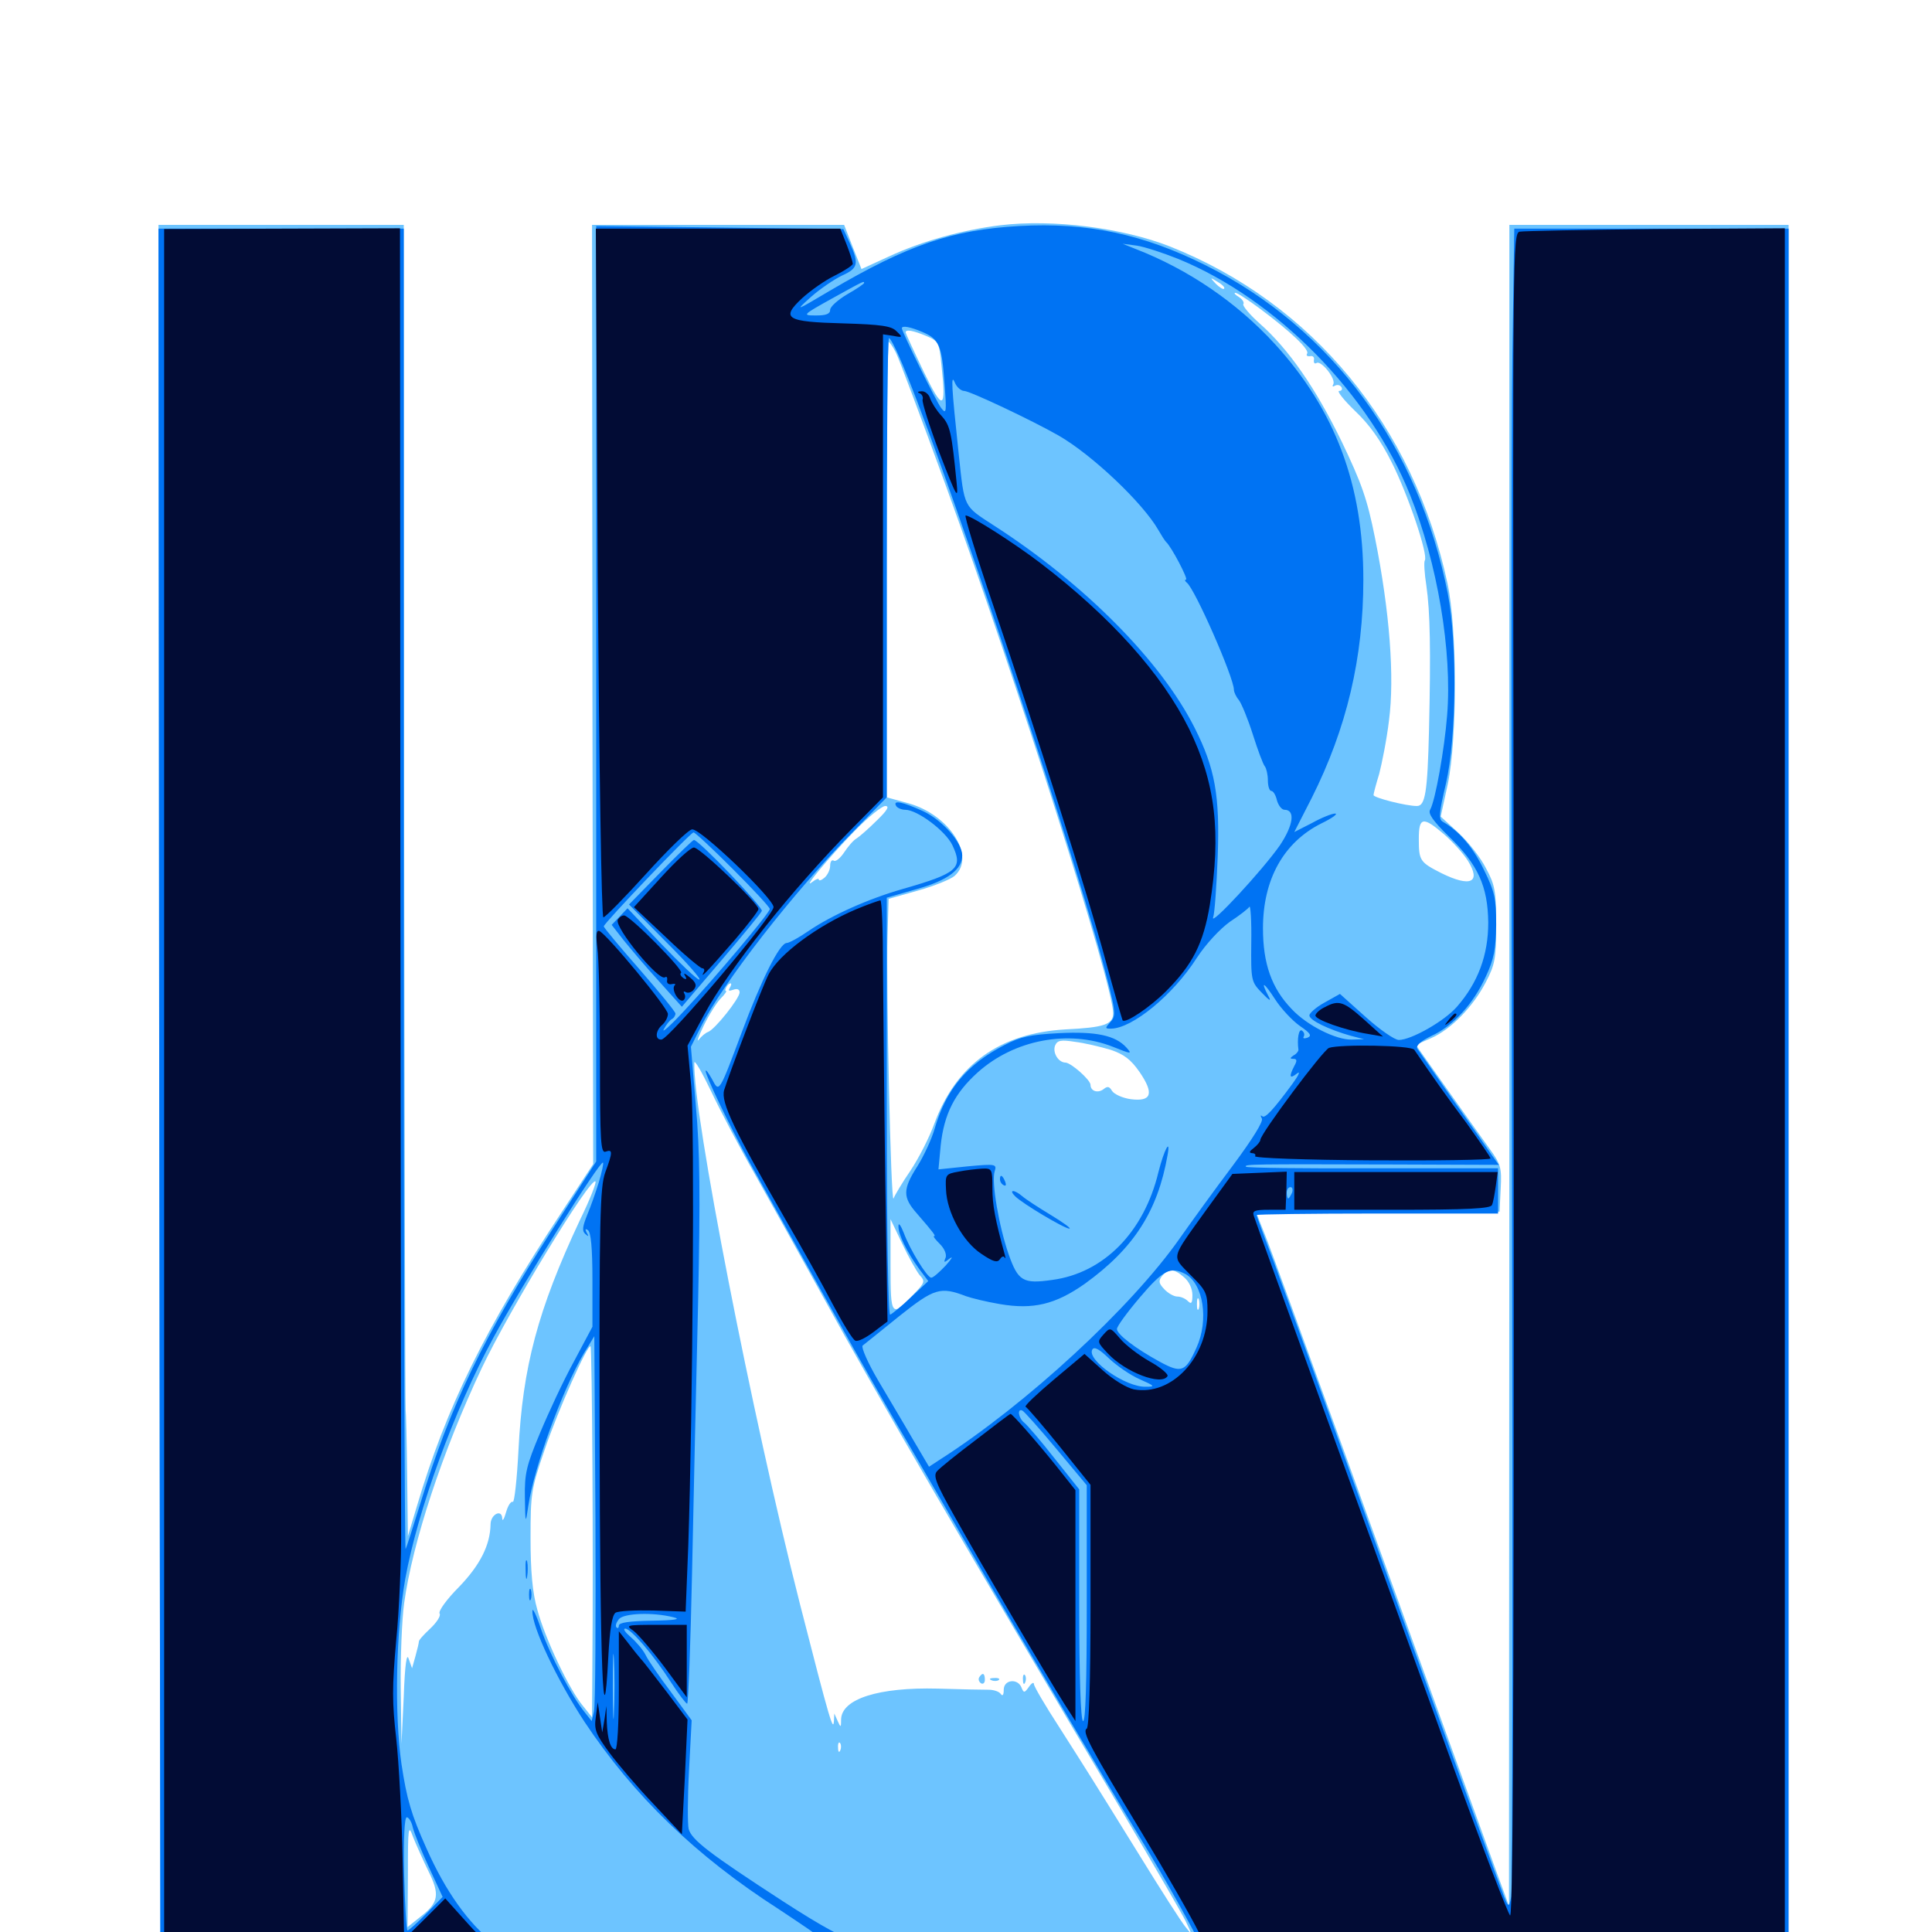 <svg xmlns="http://www.w3.org/2000/svg" viewBox="0 -1000 1000 1000">
	<path fill="#6dc4ff" d="M517.773 -883.398C498.438 -881.055 477.148 -875.195 459.961 -867.188L445.898 -860.742L441.406 -872.07L436.914 -883.594H371.68H306.445L306.641 -640.625L307.031 -397.461L290.625 -372.461C250.977 -312.305 230.859 -271.289 215.82 -220.508L211.133 -204.883L210.742 -236.719C210.547 -254.102 210.156 -269.336 209.961 -270.312C209.766 -271.484 209.375 -409.766 209.18 -577.93L208.984 -883.594H145.508H82.031L82.422 -433.008L83.008 17.773H503.906H924.805L925.391 -433.008L925.781 -883.594H853.516H781.25V-448.633L781.055 -13.477L774.609 -31.055C759.961 -71.289 730.469 -152.539 695.703 -248.828C675.195 -305.273 656.836 -356.055 654.492 -361.523L650.391 -371.875L713.281 -372.266L776.172 -372.852L776.758 -384.766C777.344 -395.508 776.758 -397.461 771.094 -405.273C767.773 -409.961 757.617 -424.023 748.828 -436.523L732.812 -459.18L740.82 -462.695C750.977 -467.188 762.305 -478.711 768.945 -491.406C773.828 -500.781 774.414 -503.711 774.414 -521.289C774.414 -538.672 773.828 -541.992 769.141 -550.586C766.406 -556.055 759.961 -564.258 754.883 -568.945L745.703 -577.344L749.414 -594.336C754.297 -617.969 754.297 -674.414 749.219 -698.047C731.641 -779.688 679.297 -843.164 605.469 -872.461C581.055 -882.031 544.922 -886.719 517.773 -883.398ZM633.594 -850.586C633.203 -850 631.25 -851.172 629.297 -853.125C626.172 -856.445 626.172 -856.641 630.273 -854.102C632.617 -852.734 634.18 -851.172 633.594 -850.586ZM652.148 -840.234C668.359 -828.125 677.93 -818.945 676.562 -816.992C675.977 -816.016 676.562 -815.43 678.125 -815.625C679.492 -816.016 680.469 -815.039 680.078 -813.672C679.883 -812.109 680.469 -811.523 681.445 -812.109C683.789 -813.672 691.797 -803.711 690.039 -800.977C689.453 -800 689.844 -799.609 691.016 -800.391C692.188 -800.977 693.555 -800.781 694.336 -799.609C694.922 -798.633 694.531 -797.656 693.164 -797.656C691.797 -797.656 695.508 -792.969 701.367 -787.305C708.789 -780.273 714.648 -772.07 720.312 -760.742C728.906 -743.75 739.258 -712.891 737.5 -709.961C736.914 -709.18 737.305 -703.125 738.281 -696.875C740.234 -683.398 740.625 -663.672 739.648 -621.875C738.867 -589.844 737.695 -582.812 733.398 -582.812C727.734 -582.812 710.938 -587.109 710.938 -588.477C710.938 -589.258 712.305 -594.336 713.867 -599.414C715.234 -604.688 717.773 -617.188 718.945 -627.148C721.875 -649.414 719.336 -683.398 711.719 -721.484C707.617 -741.992 704.688 -750 694.531 -771.289C681.055 -799.023 666.992 -819.336 652.148 -832.422C646.875 -837.109 642.969 -841.797 643.555 -842.578C644.141 -843.555 642.969 -845.117 641.211 -846.289C639.258 -847.461 638.477 -848.438 639.453 -848.438C640.43 -848.438 646.094 -844.727 652.148 -840.234ZM479.297 -826.172C485.742 -823.438 486.133 -822.852 487.305 -810.938C489.844 -787.5 488.086 -786.914 477.93 -808.008C472.852 -818.555 468.75 -827.539 468.75 -827.93C468.75 -829.688 472.656 -828.906 479.297 -826.172ZM463.672 -817.578C465.234 -814.648 476.953 -783.203 489.844 -747.852C526.953 -645.508 576.172 -490.234 576.172 -475.586C576.172 -469.727 571.484 -468.164 551.562 -467.188C517.383 -465.234 494.922 -449.023 483.594 -418.359C481.055 -411.328 475.586 -400.586 471.289 -394.141C466.992 -387.891 463.086 -381.25 462.5 -379.688C461.133 -375.781 458.594 -490.43 459.375 -515.43L459.961 -534.766L475.195 -539.062C483.594 -541.406 492.188 -544.922 494.141 -546.68C505.273 -556.641 491.406 -578.32 470.312 -584.18L458.984 -587.305V-705.273C458.984 -769.922 459.375 -823.047 459.961 -823.047C460.352 -823.047 462.109 -820.703 463.672 -817.578ZM453.906 -575.391C449.805 -571.289 444.922 -566.992 443.359 -566.016C441.602 -565.039 438.867 -561.719 436.914 -558.789C434.961 -555.859 432.617 -553.906 431.641 -554.492C430.469 -555.273 429.688 -553.906 429.688 -551.953C429.688 -549.805 428.32 -547.07 426.758 -545.703C425.195 -544.336 423.828 -543.945 423.828 -544.727C423.828 -545.508 422.266 -544.922 420.508 -543.555C414.648 -538.867 428.711 -555.859 442.188 -569.727C449.219 -576.953 456.445 -582.812 458.203 -582.812C460.547 -582.812 459.375 -580.664 453.906 -575.391ZM747.461 -568.164C751.953 -564.258 757.422 -558.203 759.766 -554.492C766.797 -543.164 761.133 -540.625 746.094 -548.047C734.961 -553.711 734.375 -554.492 734.375 -565.82C734.375 -577.148 736.523 -577.539 747.461 -568.164ZM377.734 -488.672C376.758 -487.109 377.344 -486.914 379.492 -487.695C381.641 -488.477 382.812 -487.891 382.812 -486.328C382.812 -483.203 369.922 -466.992 366.406 -465.82C365.234 -465.43 363.086 -463.672 361.719 -461.914C360.352 -460.156 361.523 -463.477 364.258 -469.141C366.992 -474.805 371.094 -481.25 373.047 -483.203C375.195 -485.352 376.367 -487.109 375.781 -487.109C375.195 -487.109 375.391 -488.086 375.977 -489.062C376.562 -490.234 377.539 -491.016 378.125 -491.016C378.711 -491.016 378.516 -490.039 377.734 -488.672ZM574.805 -456.641C581.836 -454.297 585.352 -451.562 589.844 -445.117C597.461 -433.984 596.094 -429.688 585.352 -431.055C581.055 -431.641 576.758 -433.594 575.586 -435.352C574.219 -437.695 573.242 -437.891 571.289 -436.328C568.359 -433.984 564.453 -435.156 564.453 -438.477C564.453 -441.016 554.492 -449.805 551.562 -450C547.852 -450 544.727 -455.078 546.094 -458.789C547.266 -461.523 549.023 -461.914 556.445 -460.742C561.328 -460.156 569.531 -458.203 574.805 -456.641ZM390.625 -392.383C398.438 -378.516 414.062 -350.391 425.391 -329.883C454.102 -277.539 500.195 -198.438 582.031 -60.352C597.266 -34.57 611.523 -9.961 613.672 -5.664C617.188 1.758 617.188 1.953 613.672 -2.539C611.523 -5.078 600.781 -21.875 589.844 -39.648C563.477 -82.227 563.281 -82.422 548.242 -106.055C541.016 -117.188 535.156 -127.148 535.156 -128.32C535.156 -129.492 533.984 -128.906 532.617 -126.953C530.273 -123.633 529.883 -123.633 528.711 -126.562C526.758 -131.445 519.531 -130.664 519.531 -125.391C519.531 -122.656 518.945 -121.875 517.969 -123.242C517.188 -124.414 514.453 -125.391 511.719 -125.391C508.984 -125.391 497.266 -125.586 485.352 -125.977C454.883 -126.758 435.742 -120.703 435.352 -110.156C435.352 -105.664 435.156 -105.664 433.594 -109.18L431.836 -113.086L431.641 -109.18C431.25 -103.711 429.688 -108.594 414.062 -169.727C389.258 -267.188 358.594 -424.023 359.375 -450C359.57 -451.562 363.281 -445.117 367.969 -435.352C372.461 -425.781 382.617 -406.445 390.625 -392.383ZM660.742 -395.898C663.086 -396.289 660.742 -396.68 655.273 -396.68C650 -396.68 647.852 -396.289 650.977 -395.898C653.906 -395.508 658.203 -395.508 660.742 -395.898ZM300.195 -368.555C278.32 -321.875 270.508 -292.383 268.359 -249.414C267.578 -234.18 266.211 -222.07 265.43 -222.656C264.453 -223.047 262.891 -220.703 261.914 -217.188C260.938 -213.672 259.961 -212.305 259.961 -214.062C259.766 -219.141 253.906 -216.211 253.906 -210.938C253.711 -200.195 248.438 -189.844 237.5 -178.516C231.25 -172.266 226.758 -166.016 227.539 -164.844C228.32 -163.672 225.977 -160.156 222.656 -157.031C219.336 -153.906 216.602 -150.977 216.797 -150.195C216.797 -149.609 216.016 -146.289 215.039 -142.773L213.281 -136.523L211.523 -141.406C210.547 -144.727 209.57 -138.672 208.984 -121.875L207.812 -97.461L207.422 -126.172C207.227 -141.992 208.008 -161.719 209.18 -170.117C213.477 -201.562 229.102 -249.023 249.414 -291.992C263.477 -321.68 305.664 -391.016 308.203 -388.477C308.789 -387.891 305.273 -378.906 300.195 -368.555ZM475.977 -340.039C478.906 -336.914 478.711 -336.133 473.438 -330.664C461.328 -317.773 460.938 -318.164 460.938 -344.922V-368.945L466.992 -356.25C470.312 -349.219 474.414 -341.992 475.977 -340.039ZM612.891 -338.867C615.43 -336.719 617.188 -333.008 617.188 -329.688C617.188 -325.391 616.602 -324.805 614.844 -326.562C613.477 -327.93 611.133 -328.906 609.375 -328.906C607.617 -328.906 604.492 -330.664 602.539 -332.812C599.609 -335.938 599.609 -337.109 601.562 -339.648C604.883 -343.555 607.812 -343.359 612.891 -338.867ZM620.508 -322.656C619.922 -321.289 619.531 -322.266 619.531 -325C619.531 -327.734 619.922 -328.711 620.508 -327.539C620.898 -326.172 620.898 -323.828 620.508 -322.656ZM306.641 -240.039C306.836 -205.664 306.836 -162.695 306.641 -144.336L306.445 -111.133L301.758 -116.992C294.531 -125.586 282.031 -152.148 278.125 -166.797C275.586 -175.586 274.609 -186.914 274.609 -203.906C274.609 -226.953 275 -229.492 281.836 -249.414C288.672 -269.727 304.297 -304.688 305.664 -303.125C306.055 -302.734 306.445 -274.414 306.641 -240.039ZM434.961 -94.141C434.375 -92.578 433.789 -93.164 433.789 -95.312C433.594 -97.461 434.18 -98.633 434.766 -97.852C435.352 -97.266 435.547 -95.508 434.961 -94.141ZM221.68 -31.641C227.734 -19.531 227.148 -15.234 217.773 -8.008L210.938 -2.539L211.133 -29.492C211.133 -54.688 211.328 -56.055 213.867 -49.023C215.43 -45.117 218.945 -37.305 221.68 -31.641ZM506.836 -131.836C506.25 -130.859 506.641 -129.492 507.812 -128.711C508.789 -128.125 509.766 -128.906 509.766 -130.469C509.766 -133.984 508.594 -134.57 506.836 -131.836ZM529.492 -130.469C529.492 -128.32 530.078 -127.734 530.664 -129.297C531.25 -130.664 531.055 -132.422 530.469 -133.008C529.883 -133.789 529.297 -132.617 529.492 -130.469ZM513.281 -130.273C511.719 -130.859 512.305 -131.445 514.453 -131.445C516.602 -131.641 517.773 -131.055 516.992 -130.469C516.406 -129.883 514.648 -129.688 513.281 -130.273Z"/>
	<path fill="#0073f3" d="M308.594 -641.016V-398.828L286.328 -364.258C250.195 -308.203 233.008 -272.266 217.773 -222.461C213.867 -209.766 210.352 -198.828 209.961 -198.242C209.375 -197.852 208.984 -351.367 208.984 -539.453V-881.641H145.508H82.031L82.422 -433.008L83.008 15.82L504.492 16.406L925.781 16.797V-432.422V-881.641H854.883H783.789L782.812 -816.797C782.227 -781.055 782.227 -588.281 782.617 -388.477C783.008 -188.672 782.812 -22.07 782.227 -18.359C780.859 -11.523 780.859 -11.719 775.195 -27.148C765.43 -53.516 726.172 -161.719 696.289 -244.922C680.664 -288.477 663.867 -334.375 659.18 -347.266C654.297 -359.961 650.391 -370.703 650.391 -371.094C650.391 -371.484 678.516 -371.875 712.891 -371.875H775.391V-383.594V-395.312H710.742C675.195 -395.117 645.508 -395.508 644.922 -396.094C643.75 -397.461 648.047 -397.461 721.289 -397.266L775.781 -397.07L771.875 -402.539C769.922 -405.469 760.742 -418.555 751.562 -431.445C742.578 -444.336 734.375 -456.055 733.594 -457.227C732.812 -458.789 735.352 -461.133 741.016 -463.867C752.148 -468.945 762.695 -480.469 769.141 -494.727C773.242 -503.516 774.219 -508.594 774.414 -521.289C774.414 -535.156 773.633 -538.477 767.969 -550C762.305 -561.719 755.078 -569.922 746.875 -574.609C744.531 -575.977 744.727 -578.711 748.438 -594.531C753.906 -618.555 754.297 -666.797 749.414 -692.578C734.375 -768.945 689.453 -830.078 624.023 -862.695C591.602 -878.906 562.695 -884.961 527.539 -883.008C492.773 -881.055 469.922 -873.242 429.688 -849.609C411.523 -838.867 411.328 -838.672 419.727 -846.289C424.609 -850.586 431.836 -855.469 435.938 -857.422C444.141 -861.133 444.727 -863.477 439.844 -874.219L436.523 -881.445L372.656 -882.227L308.594 -883.008ZM609.766 -866.016C660.547 -845.312 708.984 -796.094 729.883 -743.75C743.945 -708.789 751.758 -662.695 749.023 -629.688C747.656 -612.305 742.969 -585.742 740.234 -580.859C739.062 -578.906 741.797 -575 749.805 -567.188C765.039 -552.539 770.117 -541.211 770.312 -522.461C770.312 -505.664 765.039 -491.406 754.102 -478.906C747.656 -471.484 730.469 -461.719 724.023 -461.719C721.875 -461.719 714.258 -466.992 706.836 -473.633L693.555 -485.547L685.547 -481.055C681.25 -478.711 677.734 -475.586 677.734 -474.414C677.734 -471.875 688.086 -466.992 699.219 -463.867L706.055 -462.109L699.609 -461.914C691.602 -461.719 676.562 -469.141 668.555 -477.734C658.203 -488.477 653.711 -501.172 653.711 -519.531C653.711 -544.922 664.453 -564.062 683.984 -573.828C689.648 -576.562 692.773 -578.906 691.016 -578.906C689.453 -578.906 683.984 -576.758 679.102 -574.023L669.922 -569.336L678.906 -586.914C697.07 -623.047 705.664 -659.57 705.664 -700C705.664 -749.219 691.016 -787.891 659.766 -822.07C640.039 -843.555 615.039 -860.547 587.891 -871.094L581.055 -873.828L588.477 -872.852C592.383 -872.266 601.953 -869.141 609.766 -866.016ZM447.266 -853.516C447.266 -853.125 443.359 -850.391 438.477 -847.656C433.594 -844.727 429.688 -841.211 429.688 -839.648C429.688 -837.5 427.539 -836.719 422.461 -836.719C415.039 -836.719 415.234 -836.914 430.664 -845.508C447.266 -854.688 447.266 -854.688 447.266 -853.516ZM477.539 -828.125C486.133 -824.414 487.5 -821.289 488.867 -801.562C490.039 -786.328 489.844 -785.352 487.109 -788.867C484.57 -792.188 466.797 -828.32 466.797 -830.078C466.797 -831.641 471.094 -830.859 477.539 -828.125ZM465.625 -814.844C485.156 -770.703 551.172 -574.219 570.508 -502.93C577.539 -476.562 577.93 -474.414 574.805 -471.094C571.875 -467.773 571.875 -467.578 575 -467.578C585.938 -467.578 607.227 -484.961 619.531 -504.297C624.414 -511.719 631.445 -519.141 636.523 -522.852C641.602 -526.172 646.094 -529.688 646.68 -530.664C647.266 -531.641 647.852 -523.242 647.656 -512.109C647.461 -492.383 647.656 -491.797 653.125 -486.133C657.227 -481.836 658.203 -481.445 656.445 -484.57C652.148 -492.773 654.297 -491.602 659.961 -482.812C663.086 -477.93 668.945 -471.68 672.852 -468.945C678.32 -465.234 679.102 -463.867 676.758 -462.891C675 -462.305 674.219 -462.5 674.805 -463.477C675.391 -464.453 675 -465.82 673.828 -466.602C672.266 -467.578 671.289 -462.305 672.07 -456.641C672.07 -455.859 671.094 -454.492 669.531 -453.711C667.578 -452.344 667.578 -451.953 669.531 -451.953C671.289 -451.953 671.484 -450.977 669.922 -448.242C666.992 -442.578 667.578 -441.406 671.289 -444.336C673.242 -445.898 672.266 -443.555 669.141 -439.258C658.789 -425.195 654.688 -420.898 653.32 -422.266C652.344 -423.047 652.344 -422.461 653.125 -421.094C654.102 -419.727 648.242 -410.352 638.086 -396.68C629.102 -384.766 616.797 -367.773 610.742 -359.18C585.742 -323.438 531.25 -273.047 485.938 -244.141L480.859 -240.82L472.461 -255.078C467.969 -262.891 459.766 -276.562 454.492 -285.547C449.219 -294.531 445.703 -302.539 446.484 -303.516C447.461 -304.297 456.055 -311.133 465.43 -318.75C483.594 -333.203 486.719 -334.18 500 -329.102C502.734 -328.125 510.547 -326.172 517.578 -325C534.766 -322.07 546.289 -324.805 561.523 -335.547C586.719 -353.711 599.219 -373.047 604.297 -401.953C606.055 -411.523 602.539 -404.883 599.609 -393.359C592.188 -362.305 571.289 -341.016 544.531 -337.5C529.492 -335.352 526.953 -336.914 522.07 -350.781C516.992 -365.43 513.086 -388.281 514.844 -393.75C516.016 -397.461 515.43 -397.656 500.781 -396.289L485.742 -394.727L486.914 -407.227C488.672 -423.438 494.141 -434.18 506.055 -444.922C525 -461.914 553.125 -467.188 575.977 -458.203C585.742 -454.297 586.133 -454.297 583.008 -457.812C577.344 -464.062 567.383 -466.211 548.047 -465.234C533.594 -464.453 528.32 -463.477 520.117 -459.18C500.586 -449.219 489.648 -436.133 483.789 -415.82C482.227 -410.352 478.125 -401.562 474.805 -396.289C467.188 -384.375 467.188 -380.273 474.609 -371.875C483.398 -361.719 484.57 -360.156 483.398 -360.156C482.812 -360.156 484.18 -358.398 486.523 -356.055C488.867 -353.711 490.039 -350.781 489.453 -349.023C488.281 -346.289 488.672 -346.289 491.602 -348.633C493.555 -350 492.578 -348.438 489.453 -344.922C486.133 -341.406 483.008 -338.672 482.031 -338.672C479.883 -338.672 470.898 -353.32 467.773 -361.914C466.211 -365.82 465.039 -367.383 465.039 -365.43C464.844 -361.133 469.531 -351.758 475.781 -343.164L480.469 -336.914L471.484 -328.516C466.602 -323.828 461.719 -319.922 460.742 -319.531C459.766 -319.141 458.984 -361.719 458.984 -427.148V-535.352L474.609 -539.844C490.625 -544.336 498.047 -550 498.047 -557.227C498.047 -563.867 487.891 -575.391 477.93 -580.078C467.188 -584.961 461.914 -586.133 463.867 -582.812C464.453 -581.836 466.602 -580.859 468.555 -580.859C474.805 -580.859 489.453 -569.922 492.969 -562.5C498.633 -550.586 495.703 -548.047 467.188 -539.844C449.414 -534.766 430.273 -526.172 418.555 -518.164C413.477 -514.648 408.398 -511.914 407.227 -511.914C403.516 -511.914 393.945 -492.578 383.984 -465.82C372.07 -433.984 372.266 -434.375 368.555 -441.406C366.797 -444.531 365.43 -446.484 365.234 -445.703C365.234 -443.164 377.148 -418.164 387.305 -399.609C436.523 -311.133 455.664 -277.148 470.117 -252.734C479.297 -237.109 494.727 -210.352 504.688 -193.164C524.414 -158.789 574.609 -74.023 591.016 -47.266C602.539 -28.516 619.727 2.344 621.68 7.422C622.852 10.742 618.164 10.938 540.82 10.938C459.18 10.938 458.594 10.938 457.617 6.836C456.836 4.297 456.055 3.711 455.078 4.883C454.102 6.641 451.172 6.641 443.945 5.078C437.109 3.516 425.586 -2.734 405.078 -16.016C367.188 -40.625 358.008 -47.656 356.445 -53.32C355.859 -55.859 355.859 -69.531 356.641 -83.789L358.008 -109.57L347.266 -124.219C341.406 -132.031 335.352 -140.82 334.18 -143.359C332.812 -146.094 329.297 -150.195 326.562 -152.539C323.633 -155.078 322.266 -157.031 323.633 -157.031C326.562 -157.031 338.281 -143.359 347.266 -129.297C351.172 -123.242 355.078 -118.164 355.664 -118.164C356.25 -117.969 357.422 -148.438 358.203 -185.742C358.984 -223.242 360.352 -285.938 361.328 -325.586C362.5 -381.055 362.305 -404.297 360.156 -427.734L357.617 -458.203L362.695 -468.359C373.828 -490.82 410.938 -538.477 441.016 -568.945L458.984 -587.305V-706.25C458.984 -771.484 459.375 -825 460.156 -825C460.742 -825 463.281 -820.312 465.625 -814.844ZM499.023 -797.656C501.953 -797.656 534.18 -782.422 547.852 -774.609C565.234 -764.648 591.602 -739.648 599.609 -725.586C601.172 -722.852 602.93 -720.117 603.516 -719.531C606.25 -717.188 615.234 -700 613.867 -700C613.086 -700 613.281 -699.219 614.258 -698.438C618.359 -695.508 638.672 -649.219 638.672 -642.969C638.672 -641.797 639.844 -639.258 641.211 -637.695C642.578 -635.938 645.898 -627.93 648.438 -619.922C650.977 -611.914 653.711 -604.492 654.688 -603.32C655.469 -602.344 656.25 -599.023 656.25 -596.094C656.25 -593.164 657.031 -590.625 658.008 -590.625C658.984 -590.625 660.352 -588.477 660.938 -585.742C661.719 -583.008 663.477 -580.859 664.844 -580.859C670.508 -580.859 669.531 -573.047 662.5 -562.5C653.516 -549.609 625.977 -519.922 627.93 -525.195C628.711 -527.344 629.688 -541.406 630.273 -556.445C631.445 -588.281 628.906 -602.344 618.359 -623.242C600.977 -657.812 561.328 -697.852 514.258 -728.125C498.633 -738.281 499.219 -736.914 496.289 -764.453C492.383 -800.977 492.188 -806.641 494.141 -802.148C495.117 -799.609 497.461 -797.656 499.023 -797.656ZM379.297 -550.195C389.844 -539.648 398.438 -530.469 398.438 -529.492C398.438 -527.539 370.508 -494.336 353.906 -476.562C347.07 -469.141 342.383 -465.039 343.555 -467.188C344.727 -469.531 346.68 -471.875 347.656 -472.461C348.828 -473.047 349.609 -474.414 349.609 -475.391C349.609 -476.367 341.211 -486.523 331.055 -498.242C320.898 -509.766 312.5 -519.922 312.5 -520.508C312.5 -522.07 357.422 -569.141 358.984 -569.141C359.766 -569.141 368.945 -560.547 379.297 -550.195ZM309.961 -388.086C308.398 -383.008 305.664 -375.195 303.906 -371.094C301.562 -365.234 301.172 -362.891 302.93 -361.328C304.688 -359.766 304.883 -359.961 303.711 -361.914C302.734 -363.672 302.93 -364.258 304.297 -363.281C305.859 -362.305 306.641 -353.906 306.641 -337.695V-313.281L297.07 -295.312C291.602 -285.352 283.789 -268.555 279.492 -258.203C272.461 -241.406 271.484 -237.305 271.68 -225C271.875 -210.938 272.07 -210.938 273.438 -220.508C276.367 -240.43 291.211 -280.859 302.148 -299.414L307.617 -308.398L308.203 -213.672C308.398 -161.523 308.203 -116.797 307.422 -114.062L306.25 -109.18L302.539 -113.867C295.898 -122.07 284.766 -143.164 280.078 -156.641C277.734 -163.867 275.586 -168.164 275.586 -166.211C275.195 -158.008 288.477 -130.273 302.539 -108.789C328.125 -70.312 360.352 -39.258 402.93 -11.914C414.453 -4.297 423.633 1.953 423.438 2.148C423.047 2.539 416.992 4.883 409.961 7.812L397.07 12.891H330.664H264.258L256.25 6.445C242.383 -4.492 230.664 -20.898 220.703 -43.359C212.891 -60.742 210.547 -68.75 207.812 -86.914C204.102 -112.891 204.883 -155.078 209.766 -182.812C216.211 -218.359 234.961 -269.922 255.273 -307.422C270.117 -334.961 310.742 -399.609 312.109 -398.242C312.5 -397.852 311.523 -393.359 309.961 -388.086ZM668.75 -382.617C667.969 -381.055 667.188 -379.688 666.797 -379.688C666.406 -379.688 666.016 -381.055 666.016 -382.617C666.016 -384.18 666.797 -385.547 667.969 -385.547C668.945 -385.547 669.336 -384.18 668.75 -382.617ZM613.477 -340.625C622.852 -335.547 625.781 -316.797 619.336 -302.539C613.672 -289.844 611.523 -289.062 600.391 -295.117C587.5 -302.148 578.125 -309.375 578.125 -312.109C578.125 -313.477 583.398 -320.703 590.039 -328.516C602.148 -342.773 605.859 -344.531 613.477 -340.625ZM589.844 -286.133C597.852 -282.617 598.047 -282.227 593.164 -282.227C582.617 -281.836 562.109 -296.289 565.43 -301.562C566.406 -303.125 569.141 -301.562 574.023 -296.875C577.93 -293.164 584.961 -288.281 589.844 -286.133ZM546.68 -250.195L562.5 -231.25V-169.531C562.5 -129.102 561.914 -108.398 560.547 -109.18C559.375 -109.961 558.594 -132.227 558.594 -169.727V-229.102L545.703 -245.312C538.672 -254.297 531.641 -262.5 530.078 -263.672C527.148 -266.016 526.367 -271.094 529.102 -269.922C529.883 -269.727 537.891 -260.742 546.68 -250.195ZM348.633 -162.891C352.734 -161.914 349.414 -161.328 337.5 -161.133C325.781 -160.938 320.312 -160.156 320.312 -158.594C320.312 -157.422 319.727 -157.031 319.141 -157.617C318.359 -158.398 318.945 -160.156 320.312 -161.914C322.852 -165.039 337.891 -165.625 348.633 -162.891ZM317.773 -113.672C317.578 -105.859 317.188 -111.719 317.188 -126.758C317.188 -141.797 317.383 -148.242 317.773 -141.016C318.164 -133.789 318.164 -121.484 317.773 -113.672ZM213.672 -54.102C214.453 -50.977 218.164 -41.797 222.07 -33.398L229.102 -18.164L220.703 -9.57C216.016 -4.688 211.523 -0.781 210.938 -0.781C210.352 -0.781 209.57 -14.062 209.18 -30.078C208.789 -48.633 209.375 -59.375 210.547 -59.375C211.523 -59.375 213.086 -57.031 213.672 -54.102ZM517.578 -389.648C517.578 -388.477 518.359 -387.109 519.531 -386.523C520.703 -385.938 520.898 -386.719 520.312 -388.281C518.945 -391.797 517.578 -392.383 517.578 -389.648ZM525.391 -380.859C529.297 -376.953 550.977 -364.062 553.516 -364.062C554.688 -364.062 550.391 -367.188 543.945 -371.094C537.5 -375 530.859 -379.297 529.102 -380.859C525 -384.375 521.875 -384.375 525.391 -380.859ZM341.797 -548.438L325.586 -531.836L344.922 -512.305C355.469 -501.758 363.281 -492.969 361.914 -492.969C360.742 -492.969 351.953 -501.367 342.188 -511.523L324.805 -529.883L320.703 -525.586L316.602 -521.289L322.852 -513.281C326.367 -508.984 334.375 -499.414 341.016 -492.188L352.93 -478.906L373.242 -502.734C384.375 -515.82 393.945 -527.344 394.336 -528.516C394.922 -530.469 361.719 -565.234 359.18 -565.234C358.594 -565.234 350.781 -557.617 341.797 -548.438ZM272.07 -187.305C272.07 -183.008 272.461 -181.445 272.852 -183.984C273.242 -186.328 273.242 -189.844 272.852 -191.797C272.266 -193.555 271.875 -191.602 272.07 -187.305ZM273.828 -174.609C273.828 -171.875 274.219 -170.898 274.805 -172.266C275.195 -173.438 275.195 -175.781 274.805 -177.148C274.219 -178.32 273.828 -177.344 273.828 -174.609Z"/>
	<path fill="#020c35" d="M84.961 -433.203V14.844H168.164C213.867 14.844 255.664 15.43 260.938 16.016L270.508 16.992L262.695 13.281C258.203 11.328 249.219 3.516 242.578 -3.906L230.469 -17.383L219.922 -6.836L209.18 3.711L208.398 -37.109C208.008 -59.57 206.445 -87.891 205.078 -100.195C202.93 -118.75 202.93 -126.953 205.078 -150.977C206.641 -166.602 207.812 -193.164 207.617 -209.766C207.617 -226.367 207.422 -384.375 207.227 -560.938L207.031 -881.836L146.094 -881.641L84.961 -881.445ZM309.375 -703.516C310.156 -602.539 311.328 -525.195 312.305 -525.195C313.281 -525.195 323.242 -535.352 334.375 -547.656C345.508 -559.961 356.25 -570.508 358.203 -570.703C362.305 -571.484 400.391 -534.961 400.391 -530.469C400.391 -526.172 346.289 -462.109 342.383 -461.914C338.867 -461.719 339.258 -466.602 342.773 -469.531C344.336 -470.898 345.703 -473.438 345.703 -475.195C345.703 -478.32 313.867 -516.797 310.156 -518.164C308.594 -518.555 308.398 -515.82 309.18 -509.57C309.961 -504.492 310.547 -478.32 310.547 -451.562C310.547 -408.984 310.938 -402.93 313.477 -403.906C317.188 -405.273 317.188 -403.711 313.281 -393.164C310.547 -385.547 310.156 -369.531 310.352 -258.594C310.547 -138.281 312.305 -93.164 314.844 -142.188C315.625 -156.836 316.797 -163.867 318.555 -165.234C320.117 -166.211 328.906 -166.602 338.086 -166.406L354.883 -165.82L356.25 -200C358.594 -269.531 359.57 -416.211 357.812 -437.305L355.859 -458.789L364.453 -474.805C377.344 -498.633 410.156 -539.844 440.82 -570.898L457.031 -587.305V-707.031V-826.953L462.305 -826.172C467.188 -825.195 467.383 -825.391 464.062 -828.516C461.523 -831.25 456.25 -832.031 436.523 -832.617C406.836 -833.398 403.906 -835.156 415.234 -845.703C419.531 -849.609 426.953 -854.883 432.227 -857.422C437.305 -859.961 441.406 -862.695 441.406 -863.477C441.406 -864.258 440.039 -868.75 438.281 -873.242L434.961 -881.641H371.68H308.398ZM786.523 -880.078C783.008 -879.297 783.008 -867.969 783.398 -589.062C783.789 -164.453 783.398 -8.594 781.641 -8.594C780.859 -8.594 767.578 -43.164 752.344 -85.156C737.109 -127.344 707.812 -208.008 687.305 -264.453C666.797 -320.898 649.609 -368.555 649.023 -370.508C648.047 -373.242 649.219 -373.828 656.836 -373.828H665.43L665.82 -383.594L666.016 -393.555L651.953 -392.969L637.891 -392.383L624.414 -373.828C605.664 -347.656 606.25 -350.391 616.211 -340.039C624.414 -332.031 625 -330.469 625 -321.289C625 -297.07 606.25 -277.344 586.914 -280.859C583.203 -281.641 576.367 -285.742 570.898 -290.625L561.328 -299.219L545.508 -285.938C536.719 -278.516 530.078 -272.266 530.859 -271.875C531.641 -271.484 539.648 -262.305 548.438 -251.367L564.453 -231.445V-168.945C564.453 -129.688 563.672 -106.055 562.5 -105.273C559.961 -103.711 564.062 -95.898 591.211 -50.977C603.711 -30.273 616.992 -7.031 620.703 0.586L627.344 14.844H775.586H923.828V-433.594V-881.836L857.031 -881.445C820.117 -881.055 788.477 -880.469 786.523 -880.078ZM475.977 -796.484C477.344 -795.898 477.93 -794.336 477.539 -793.164C477.148 -791.797 481.055 -779.492 486.328 -765.43C495.312 -742.188 496.094 -740.82 495.117 -750.391C492.578 -776.172 491.797 -779.883 487.305 -784.766C484.766 -787.5 482.227 -791.602 481.445 -793.75C480.859 -795.898 478.711 -797.656 476.953 -797.461C475 -797.461 474.609 -796.875 475.977 -796.484ZM513.672 -687.891C536.523 -620.508 563.086 -537.109 572.266 -502.734C576.758 -486.133 580.859 -472.266 581.055 -471.875C582.617 -470.117 595.312 -478.711 603.516 -486.914C617.383 -500.781 622.852 -511.719 626.172 -531.445C632.227 -568.945 629.102 -594.922 615.43 -622.852C601.367 -651.172 575.195 -680.469 538.477 -708.594C524.609 -719.141 502.539 -733.203 499.805 -733.203C499.023 -733.203 505.273 -712.695 513.672 -687.891ZM342.188 -545.898L328.125 -530.469L344.922 -514.648C354.102 -505.859 362.5 -498.828 363.477 -498.828C364.648 -498.828 364.844 -497.656 364.062 -496.484C362.305 -493.164 366.211 -497.266 380.469 -513.672C387.109 -521.484 392.578 -528.516 392.578 -529.492C392.578 -532.422 362.305 -561.328 359.18 -561.328C357.422 -561.328 349.805 -554.297 342.188 -545.898ZM442.969 -529.297C423.242 -520.898 403.32 -506.25 397.852 -495.703C394.727 -489.844 377.734 -445.117 374.805 -435.742C373.047 -429.492 379.688 -415.625 407.031 -367.969C414.844 -354.492 425.586 -335.352 430.859 -325.195C436.133 -315.234 441.406 -306.445 442.773 -306.055C444.141 -305.469 448.242 -307.617 452.148 -310.547L459.375 -316.016L458.203 -390.234C457.617 -431.25 457.227 -480.273 457.031 -499.414C457.031 -518.359 456.445 -533.984 455.664 -533.984C454.688 -533.789 449.023 -531.836 442.969 -529.297ZM319.727 -523.828C318.359 -519.531 340.82 -492.188 344.141 -494.141C345.117 -494.727 345.508 -494.141 345.312 -492.578C344.922 -491.211 346.094 -490.234 347.656 -490.625C349.219 -491.016 350 -490.625 349.219 -490.039C347.266 -487.891 351.367 -480.859 353.711 -482.227C354.688 -483.008 354.883 -484.375 354.297 -485.547C353.516 -486.719 353.906 -487.109 354.883 -486.523C356.055 -485.742 358.008 -486.328 359.18 -487.891C360.742 -489.844 360.352 -491.406 357.031 -494.141C354.688 -496.094 353.516 -496.68 354.492 -495.117C355.664 -493.164 355.273 -492.773 353.711 -493.75C352.344 -494.727 351.758 -495.898 352.539 -496.484C353.906 -498.047 325.977 -526.172 323.047 -526.172C321.68 -526.172 320.312 -525 319.727 -523.828ZM685.742 -478.711C683.203 -477.539 681.055 -475.586 680.859 -474.414C680.664 -472.266 695.898 -466.797 708.008 -464.844L715.82 -463.477L706.055 -472.266C695.508 -481.641 692.969 -482.617 685.742 -478.711ZM749.805 -472.07C747.266 -468.945 747.461 -468.75 750.586 -471.289C753.711 -473.828 754.688 -475.391 753.125 -475.391C752.734 -475.391 751.172 -473.828 749.805 -472.07ZM687.891 -457.617C684.766 -456.445 652.344 -413.086 652.344 -409.961C652.344 -409.18 650.781 -407.227 649.023 -405.859C646.68 -404.102 646.289 -403.32 648.047 -403.125C649.414 -403.125 650.195 -402.344 649.609 -401.562C649.023 -400.586 676.172 -399.609 709.961 -399.414C743.75 -399.219 771.484 -399.609 771.484 -400.391C771.484 -401.172 765.82 -409.18 759.18 -418.555C748.633 -432.617 741.602 -442.578 732.031 -456.641C730.469 -458.984 693.555 -459.57 687.891 -457.617ZM496.094 -393.555C489.453 -392.383 489.258 -391.992 489.648 -384.375C490.039 -372.461 498.438 -357.227 508.008 -350.977C514.062 -346.875 516.211 -346.289 517.578 -348.242C518.359 -349.609 519.531 -350 519.922 -349.219C520.508 -348.242 520.508 -348.828 520.117 -350.391C515.039 -368.945 513.672 -376.172 513.672 -384.961C513.672 -394.922 513.477 -395.312 508.398 -395.117C505.273 -394.922 499.805 -394.336 496.094 -393.555ZM669.922 -383.594V-373.828H720.703C759.766 -373.828 771.875 -374.414 772.266 -376.367C772.852 -377.539 773.633 -382.031 774.219 -386.133L775.195 -393.359H722.461H669.922ZM571.094 -309.18C567.773 -305.469 567.969 -305.273 573.438 -299.414C582.617 -289.648 601.172 -282.617 604.297 -287.695C604.883 -288.672 600.781 -292.188 595.117 -295.312C589.258 -298.633 582.422 -303.906 579.688 -307.227C574.609 -313.086 574.609 -313.086 571.094 -309.18ZM505.078 -254.688C495.508 -247.461 486.523 -240.234 485.156 -238.672C482.812 -236.328 484.18 -232.617 494.336 -214.648C506.836 -192.188 541.406 -133.008 550.977 -117.969L556.641 -109.18V-168.945V-228.711L546.875 -241.016C536.523 -253.906 523.828 -268.359 523.047 -268.164C522.656 -268.164 514.648 -262.109 505.078 -254.688ZM327.93 -155.859C330.273 -154.102 337.5 -145.703 343.945 -137.109L355.469 -121.484V-140.234V-158.984H339.453C324.023 -158.984 323.633 -158.789 327.93 -155.859ZM320.312 -125C320.312 -108.203 319.531 -94.531 318.555 -94.531C316.016 -94.531 314.453 -99.609 314.062 -108.789L313.867 -116.992L312.891 -110.156L311.719 -103.32L310.547 -111.133L309.375 -118.945L308.398 -111.328C307.422 -104.688 308.398 -102.344 315.43 -92.773C319.922 -86.719 330.078 -74.805 338.281 -66.211L352.93 -50.586L354.492 -80.273L355.859 -109.961L345.117 -124.219C339.062 -132.031 333.203 -139.844 331.641 -141.406C330.273 -142.969 327.148 -146.875 324.805 -150L320.312 -155.664Z"/>
</svg>